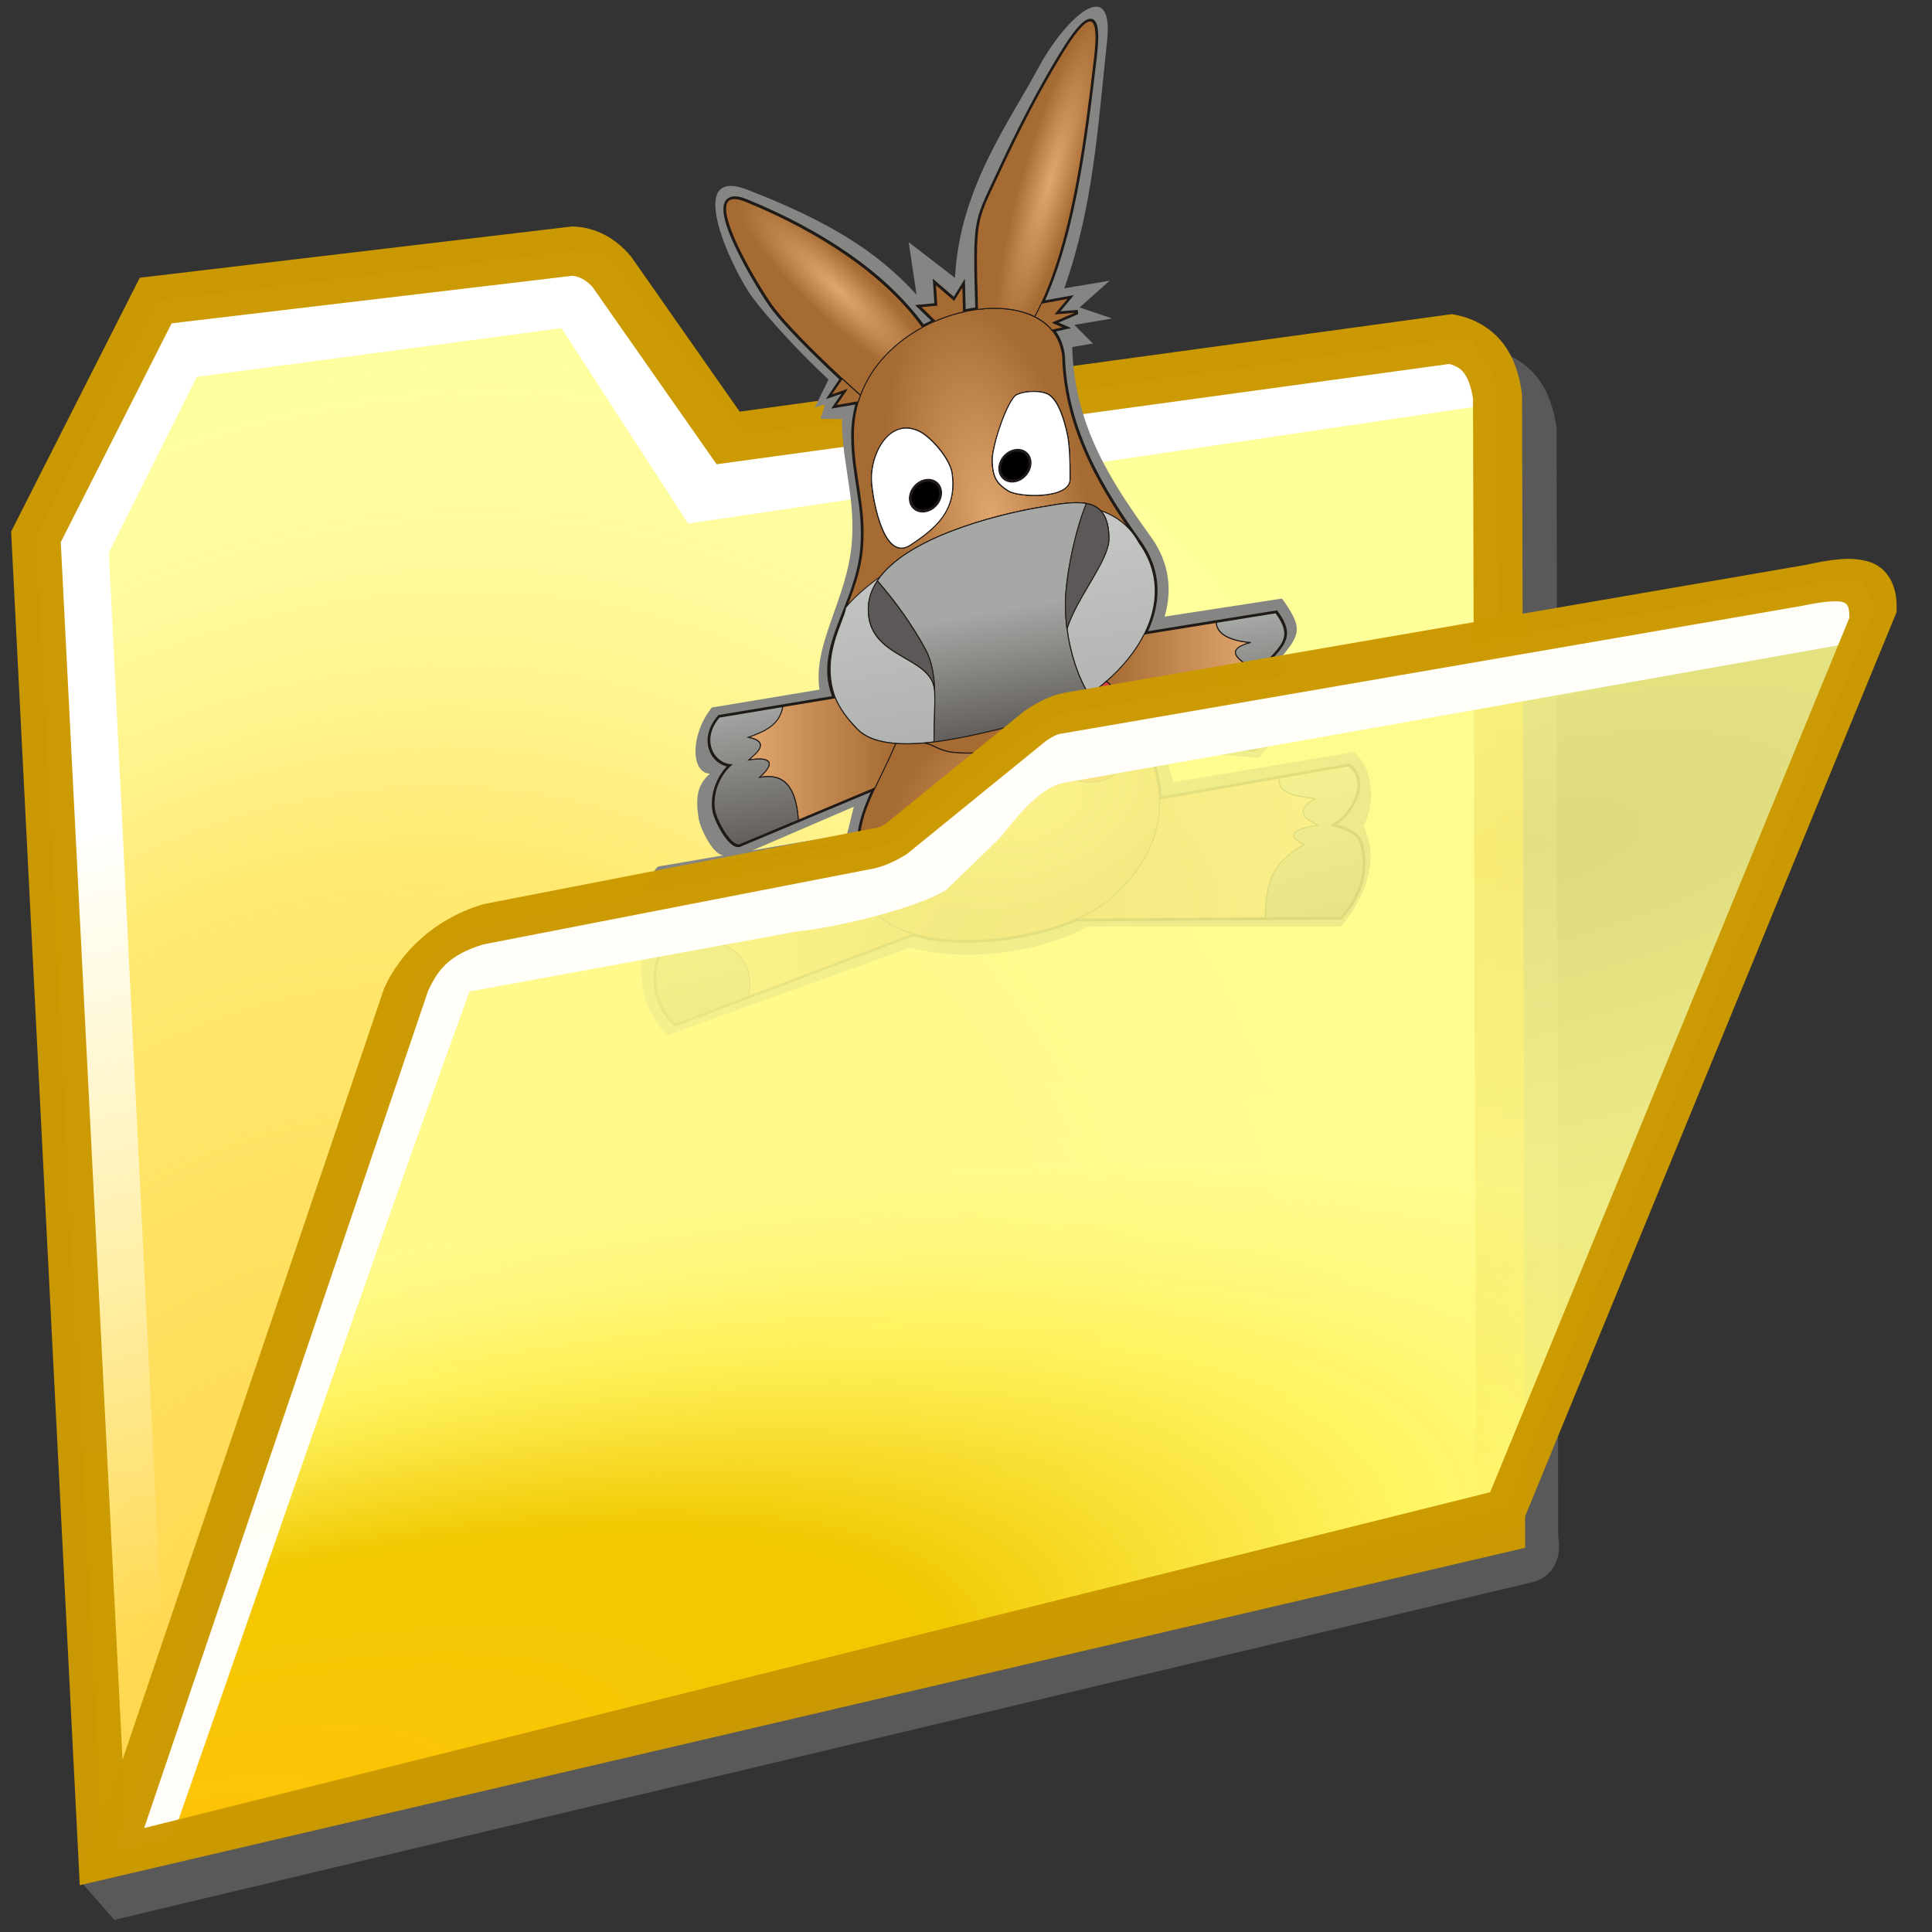 <?xml version="1.0" encoding="UTF-8" standalone="no"?>
<!-- Created with Inkscape (http://www.inkscape.org/) -->

<svg
   width="256mm"
   height="256mm"
   viewBox="0 0 256 256"
   version="1.1"
   id="svg1"
   inkscape:version="1.3.2 (091e20ef0f, 2023-11-25)"
   xml:space="preserve"
   sodipodi:docname="folder-emule.svg"
   xmlns:inkscape="http://www.inkscape.org/namespaces/inkscape"
   xmlns:sodipodi="http://sodipodi.sourceforge.net/DTD/sodipodi-0.dtd"
   xmlns:xlink="http://www.w3.org/1999/xlink"
   xmlns="http://www.w3.org/2000/svg"
   xmlns:svg="http://www.w3.org/2000/svg"
   xmlns:rdf="http://www.w3.org/1999/02/22-rdf-syntax-ns#"
   xmlns:cc="http://creativecommons.org/ns#"
   xmlns:dc="http://purl.org/dc/elements/1.1/"><rect x="0" y="0" width="256" height="256" fill="#333333" stroke="none"/><defs
     id="defs1"><linearGradient
       id="linearGradient24"
       inkscape:collect="always"><stop
         style="stop-color:#ffb405;stop-opacity:1;"
         offset="0"
         id="stop10" /><stop
         style="stop-color:#e3d175;stop-opacity:0.873;"
         offset="0.473"
         id="stop21" /><stop
         style="stop-color:#ffee7b;stop-opacity:0.635;"
         offset="0.75"
         id="stop22" /><stop
         style="stop-color:#ffee94;stop-opacity:0.451;"
         offset="0.875"
         id="stop23" /><stop
         style="stop-color:#fffbb5;stop-opacity:0.201;"
         offset="1"
         id="stop24" /></linearGradient><linearGradient
       id="linearGradient9"
       inkscape:collect="always"><stop
         style="stop-color:#ffff99;stop-opacity:0.135;"
         offset="0"
         id="stop1" /><stop
         style="stop-color:#ffff99;stop-opacity:0.41;"
         offset="0.636"
         id="stop2" /><stop
         style="stop-color:#ffff99;stop-opacity:0.868;"
         offset="0.75"
         id="stop3" /><stop
         style="stop-color:#ffff99;stop-opacity:1;"
         offset="0.875"
         id="stop8" /><stop
         style="stop-color:#ffff99;stop-opacity:1;"
         offset="1"
         id="stop9" /></linearGradient><linearGradient
       id="linearGradient30"
       inkscape:collect="always"><stop
         style="stop-color:#ffffff;stop-opacity:1;"
         offset="0"
         id="stop30" /><stop
         style="stop-color:#ffffff;stop-opacity:0;"
         offset="1"
         id="stop31" /></linearGradient><linearGradient
       id="linearGradient29"
       inkscape:collect="always"><stop
         style="stop-color:#ffffff;stop-opacity:0.648;"
         offset="0"
         id="stop25" /><stop
         style="stop-color:#ffffff;stop-opacity:0.572;"
         offset="0.473"
         id="stop26" /><stop
         style="stop-color:#ffffff;stop-opacity:0.215;"
         offset="0.75"
         id="stop27" /><stop
         style="stop-color:#ffffff;stop-opacity:0.131;"
         offset="0.875"
         id="stop28" /><stop
         style="stop-color:#ffe48d;stop-opacity:0;"
         offset="1"
         id="stop29" /></linearGradient><linearGradient
       id="linearGradient15"
       inkscape:collect="always"><stop
         style="stop-color:#ffff99;stop-opacity:0.102;"
         offset="0"
         id="stop16" /><stop
         style="stop-color:#ffff99;stop-opacity:0.726;"
         offset="0.636"
         id="stop18" /><stop
         style="stop-color:#ffff99;stop-opacity:0.868;"
         offset="0.75"
         id="stop19" /><stop
         style="stop-color:#ffff99;stop-opacity:1;"
         offset="0.875"
         id="stop20" /><stop
         style="stop-color:#ffff99;stop-opacity:1;"
         offset="1"
         id="stop17" /></linearGradient><linearGradient
       id="linearGradient4"
       inkscape:collect="always"><stop
         style="stop-color:#ffd246;stop-opacity:0.998;"
         offset="0"
         id="stop4" /><stop
         style="stop-color:#ffd246;stop-opacity:0.949;"
         offset="0.053"
         id="stop6" /><stop
         style="stop-color:#ffd246;stop-opacity:0.481;"
         offset="0.609"
         id="stop7" /><stop
         style="stop-color:#ffffff;stop-opacity:0;"
         offset="1"
         id="stop5" /></linearGradient><radialGradient
       inkscape:collect="always"
       xlink:href="#linearGradient4"
       id="radialGradient5"
       cx="39.979"
       cy="203.071"
       fx="39.979"
       fy="203.071"
       r="89.601"
       gradientTransform="matrix(1.573,0.537,-0.71,2.077,126.915,-226.946)"
       gradientUnits="userSpaceOnUse" /><radialGradient
       inkscape:collect="always"
       xlink:href="#linearGradient24"
       id="radialGradient12"
       cx="32.203"
       cy="228.693"
       fx="32.203"
       fy="228.693"
       r="94.541"
       gradientTransform="matrix(2.219,-0.519,0.196,0.837,-89.398,46.183)"
       gradientUnits="userSpaceOnUse" /><radialGradient
       inkscape:collect="always"
       xlink:href="#linearGradient9"
       id="radialGradient17"
       cx="182.643"
       cy="134.986"
       fx="182.643"
       fy="134.986"
       r="94.541"
       gradientTransform="matrix(2.919,-0.484,0.2,1.205,-387.312,10.868)"
       gradientUnits="userSpaceOnUse" /><radialGradient
       inkscape:collect="always"
       xlink:href="#linearGradient29"
       id="radialGradient25"
       gradientUnits="userSpaceOnUse"
       gradientTransform="matrix(-2.763,-0.309,0.095,-0.854,557.22,199.03)"
       cx="129.051"
       cy="107.227"
       fx="129.051"
       fy="107.227"
       r="94.541" /><linearGradient
       inkscape:collect="always"
       xlink:href="#linearGradient30"
       id="linearGradient31"
       x1="33.755"
       y1="92.91"
       x2="46.766"
       y2="189.974"
       gradientUnits="userSpaceOnUse" /><radialGradient
       inkscape:collect="always"
       xlink:href="#linearGradient15"
       id="radialGradient23-7"
       gradientUnits="userSpaceOnUse"
       gradientTransform="matrix(2.919,-0.484,0.2,1.205,-387.312,10.868)"
       cx="182.643"
       cy="134.986"
       fx="182.643"
       fy="134.986"
       r="94.541" /><radialGradient
       inkscape:collect="always"
       xlink:href="#linearGradient9-1"
       id="radialGradient24-9"
       gradientUnits="userSpaceOnUse"
       gradientTransform="matrix(2.219,-0.519,0.196,0.837,-89.398,46.183)"
       cx="32.203"
       cy="228.693"
       fx="32.203"
       fy="228.693"
       r="94.541" /><linearGradient
       id="linearGradient9-1"
       inkscape:collect="always"><stop
         style="stop-color:#ffc305;stop-opacity:1;"
         offset="0"
         id="stop1-2" /><stop
         style="stop-color:#f1c800;stop-opacity:1;"
         offset="0.473"
         id="stop2-7" /><stop
         style="stop-color:#fff150;stop-opacity:0.746;"
         offset="0.75"
         id="stop3-0" /><stop
         style="stop-color:#fff778;stop-opacity:0.755;"
         offset="0.875"
         id="stop8-9" /><stop
         style="stop-color:#fffc8d;stop-opacity:0.82;"
         offset="1"
         id="stop9-3" /></linearGradient><radialGradient
       inkscape:collect="always"
       xlink:href="#linearGradient24"
       id="radialGradient1"
       gradientUnits="userSpaceOnUse"
       gradientTransform="matrix(2.219,-0.519,0.196,0.837,-89.398,46.183)"
       cx="32.203"
       cy="228.693"
       fx="32.203"
       fy="228.693"
       r="94.541" /><linearGradient
       x1="509.955"
       y1="631.036"
       x2="758.115"
       y2="631.036"
       id="linearGradient3865"
       xlink:href="#linearGradient3801"
       gradientUnits="userSpaceOnUse"
       gradientTransform="matrix(-1,0.022,0,1,1019.909,-135.016)" /><linearGradient
       id="linearGradient3801"><stop
         id="stop3803"
         style="stop-color:#ffffff;stop-opacity:1"
         offset="0" /><stop
         id="stop3805"
         style="stop-color:#e1e1ff;stop-opacity:1"
         offset="1" /></linearGradient><linearGradient
       x1="509.955"
       y1="631.036"
       x2="758.115"
       y2="631.036"
       id="linearGradient3862"
       xlink:href="#linearGradient3789"
       gradientUnits="userSpaceOnUse"
       gradientTransform="matrix(1,0.022,0,1,0,-135.016)" /><linearGradient
       id="linearGradient3789"><stop
         id="stop3791"
         style="stop-color:#e1e1ff;stop-opacity:1"
         offset="0" /><stop
         id="stop3793"
         style="stop-color:#ffffff;stop-opacity:1"
         offset="1" /></linearGradient><linearGradient
       x1="509.955"
       y1="631.036"
       x2="758.115"
       y2="631.036"
       id="linearGradient3859"
       xlink:href="#linearGradient3811"
       gradientUnits="userSpaceOnUse"
       gradientTransform="rotate(180,509.955,646.17)" /><linearGradient
       id="linearGradient3811"><stop
         id="stop3813"
         style="stop-color:#b4c8ff;stop-opacity:1"
         offset="0" /><stop
         id="stop3815"
         style="stop-color:#80b4ff;stop-opacity:1"
         offset="1" /></linearGradient><linearGradient
       x1="509.955"
       y1="631.036"
       x2="758.115"
       y2="631.036"
       id="linearGradient3856"
       xlink:href="#linearGradient3823"
       gradientUnits="userSpaceOnUse"
       gradientTransform="matrix(1,0,0,-1,4.6950732e-5,1293.704)" /><linearGradient
       id="linearGradient3823"><stop
         id="stop3825"
         style="stop-color:#80b4ff;stop-opacity:1"
         offset="0" /><stop
         id="stop3827"
         style="stop-color:#b4c8ff;stop-opacity:1"
         offset="1" /></linearGradient><linearGradient
       x1="101.764"
       y1="293.156"
       x2="507.728"
       y2="293.156"
       id="linearGradient3857"
       xlink:href="#linearGradient3843"
       gradientUnits="userSpaceOnUse" /><linearGradient
       id="linearGradient3843"><stop
         id="stop3845-7"
         style="stop-color:#00b4ff;stop-opacity:0.588"
         offset="0" /><stop
         id="stop3847-5"
         style="stop-color:#00b4ff;stop-opacity:0.784"
         offset="1" /></linearGradient><linearGradient
       x1="101.764"
       y1="293.156"
       x2="507.728"
       y2="293.156"
       id="linearGradient3850"
       xlink:href="#linearGradient3831"
       gradientUnits="userSpaceOnUse"
       gradientTransform="matrix(-1,0,0,1,1019.909,0)" /><linearGradient
       id="linearGradient3831"><stop
         id="stop3833-3"
         style="stop-color:#00b4ff;stop-opacity:0.784"
         offset="0" /><stop
         id="stop3835-5"
         style="stop-color:#00b4ff;stop-opacity:0.588"
         offset="1" /></linearGradient><linearGradient
       x1="509.455"
       y1="586.312"
       x2="919.509"
       y2="586.312"
       id="linearGradient3847"
       xlink:href="#linearGradient3831"
       gradientUnits="userSpaceOnUse"
       gradientTransform="matrix(1,0,-0.009,1,5.48,0)" /><linearGradient
       x1="509.455"
       y1="586.312"
       x2="919.509"
       y2="586.312"
       id="linearGradient3844"
       xlink:href="#linearGradient3843"
       gradientUnits="userSpaceOnUse"
       gradientTransform="matrix(-1,0,-0.009,1,1022.662,0)" /><radialGradient
       cx="2.785"
       cy="3.894"
       r="1.281"
       fx="2.785"
       fy="3.894"
       id="radialGradient2314"
       xlink:href="#linearGradient4241"
       gradientUnits="userSpaceOnUse"
       gradientTransform="matrix(65.029,-16.252,40.21,160.89,-14.377,-128.999)" /><linearGradient
       id="linearGradient4241"><stop
         style="stop-color:#e1a56e;stop-opacity:1"
         offset="0"
         id="stop4243" /><stop
         style="stop-color:#a66a33;stop-opacity:1"
         offset="1"
         id="stop4245" /></linearGradient><linearGradient
       x1="2.785"
       y1="5.565"
       x2="2.785"
       y2="2.939"
       id="linearGradient2316"
       xlink:href="#linearGradient10104"
       gradientUnits="userSpaceOnUse"
       gradientTransform="matrix(116.252,0,0,116.252,-0.435,-0.428)" /><linearGradient
       id="linearGradient10104"><stop
         style="stop-color:#b0b2af;stop-opacity:1"
         offset="0"
         id="stop10106" /><stop
         style="stop-color:#d4d6d3;stop-opacity:1"
         offset="1"
         id="stop10108" /></linearGradient><linearGradient
       x1="2.775"
       y1="5.569"
       x2="2.775"
       y2="4.613"
       id="linearGradient2318"
       xlink:href="#linearGradient8154"
       gradientUnits="userSpaceOnUse"
       gradientTransform="matrix(116.252,0,0,116.252,-0.435,-0.428)" /><linearGradient
       id="linearGradient8154"><stop
         style="stop-color:#625e5c;stop-opacity:1"
         offset="0"
         id="stop8156" /><stop
         style="stop-color:#a6a8a5;stop-opacity:1"
         offset="1"
         id="stop8158" /></linearGradient><radialGradient
       cx="3.151"
       cy="6.144"
       r="1.182"
       fx="3.151"
       fy="6.144"
       id="radialGradient2320"
       xlink:href="#linearGradient4241"
       gradientUnits="userSpaceOnUse"
       gradientTransform="matrix(116.252,0,0,82.514,-0.435,214.296)" /><radialGradient
       cx="3.775"
       cy="5.765"
       r="0.346"
       fx="3.775"
       fy="5.765"
       id="radialGradient2322"
       xlink:href="#linearGradient3264"
       gradientUnits="userSpaceOnUse"
       gradientTransform="matrix(79.194,-30.312,49.803,130.118,-153.8,27.548)" /><linearGradient
       id="linearGradient3264"><stop
         style="stop-color:#ec7b74;stop-opacity:1"
         offset="0"
         id="stop3266-0" /><stop
         style="stop-color:#d63a45;stop-opacity:1"
         offset="1"
         id="stop3268-6" /></linearGradient><linearGradient
       x1="4.817"
       y1="5.475"
       x2="3.682"
       y2="5.475"
       id="linearGradient2324"
       xlink:href="#linearGradient4241"
       gradientUnits="userSpaceOnUse"
       gradientTransform="matrix(116.252,0,0,116.252,-0.435,-0.428)" /><linearGradient
       x1="5.344"
       y1="6.857"
       x2="3.443"
       y2="6.857"
       id="linearGradient2326"
       xlink:href="#linearGradient4241"
       gradientUnits="userSpaceOnUse"
       gradientTransform="matrix(116.252,0,0,116.252,-0.435,-0.428)" /><linearGradient
       x1="0.454"
       y1="6.778"
       x2="2.163"
       y2="6.778"
       id="linearGradient2328"
       xlink:href="#linearGradient4241"
       gradientUnits="userSpaceOnUse"
       gradientTransform="matrix(116.252,0,0,116.252,-0.435,-0.428)" /><linearGradient
       x1="0.866"
       y1="5.539"
       x2="2.026"
       y2="5.539"
       id="linearGradient2330"
       xlink:href="#linearGradient4241"
       gradientUnits="userSpaceOnUse"
       gradientTransform="matrix(116.252,0,0,116.252,-0.435,-0.428)" /><radialGradient
       cx="3.388"
       cy="1.246"
       r="0.47"
       fx="3.388"
       fy="1.246"
       id="radialGradient2332"
       xlink:href="#linearGradient4241"
       gradientUnits="userSpaceOnUse"
       gradientTransform="matrix(56.431,16.903,-89.185,297.75,296.009,-276.05)" /><radialGradient
       cx="1.512"
       cy="1.586"
       r="0.775"
       fx="1.512"
       fy="1.586"
       id="radialGradient2334"
       xlink:href="#linearGradient4241"
       gradientUnits="userSpaceOnUse"
       gradientTransform="matrix(116.252,128.933,-23.785,21.446,44.309,-10.684)" /><linearGradient
       x1="0.564"
       y1="7.432"
       x2="0.564"
       y2="6.241"
       id="linearGradient2336"
       xlink:href="#linearGradient8154"
       gradientUnits="userSpaceOnUse"
       gradientTransform="matrix(116.252,0,0,116.252,-0.435,-0.428)" /><linearGradient
       x1="0.912"
       y1="6.11"
       x2="0.912"
       y2="5.008"
       id="linearGradient2338"
       xlink:href="#linearGradient8154"
       gradientUnits="userSpaceOnUse"
       gradientTransform="matrix(116.252,0,0,116.252,-0.435,-0.428)" /><linearGradient
       x1="5.315"
       y1="7.495"
       x2="5.315"
       y2="6.315"
       id="linearGradient2340"
       xlink:href="#linearGradient8154"
       gradientUnits="userSpaceOnUse"
       gradientTransform="matrix(116.252,0,0,116.252,-0.435,-0.428)" /><linearGradient
       x1="4.743"
       y1="6.056"
       x2="4.743"
       y2="5.008"
       id="linearGradient2342"
       xlink:href="#linearGradient8154"
       gradientUnits="userSpaceOnUse"
       gradientTransform="matrix(116.252,0,0,116.252,-0.435,-0.428)" /></defs><sodipodi:namedview
     id="base"
     pagecolor="#ffffff"
     bordercolor="#000000"
     borderopacity="0.3"
     inkscape:pageopacity="0.0"
     inkscape:pageshadow="2"
     inkscape:zoom="0.98994949"
     inkscape:cx="505.07627"
     inkscape:cy="476.792"
     inkscape:document-units="mm"
     inkscape:showpageshadow="2"
     inkscape:pagecheckerboard="0"
     inkscape:deskcolor="#d1d1d1"
     inkscape:current-layer="svg1" /><g
     id="rect1"
     style="display:inline"
     inkscape:label="back"
     transform="matrix(1.083,0,0,1.083,-9.929,6.438)"><path
       style="color:#000000;display:inline;fill:#757575;fill-opacity:0.572;stroke-miterlimit:2.1;-inkscape-stroke:none"
       d="m 83.37,25.999 -52.869,6.27 -15.738,31.064 4.2,160.849 4.2,4.764 173.369,-41.283 c 2.277,-0.451 3.821,-2.584 3.282,-5.613 l -0.192,-135.506 -0.014,-0.1 -0.014,-0.1 c -0.151,-1.092 -0.389,-2.161 -0.756,-3.177 -0.367,-1.015 -0.863,-1.978 -1.531,-2.856 -1.337,-1.758 -3.403,-3.029 -5.779,-3.492 l -0.488,-0.096 -89.739,13.284 -13.242,-18.914 -0.078,-0.092 c -1.328,-1.606 -1.06,-4.863 -4.374,-4.995 z m 0.078,6.031 c 0.973,0.074 1.912,0.745 2.475,1.414 L 101.079,55.091 190.712,42.823 c 0.879,0.231 1.395,0.561 1.82,1.121 0.475,0.625 0.876,1.682 1.092,3.146 L 193.995,182.905 28.792,221.47 20.835,64.624 34.399,37.849 Z"
       id="path7"
       inkscape:label="shadow"
       sodipodi:nodetypes="ccccccccccsscccccccccccscccccc" /><path
       style="color:#000000;display:inline;fill:#ffff99;fill-opacity:1;stroke-miterlimit:2.1;-inkscape-stroke:none"
       d="M 13.565,59.743 28.217,30.825 79.254,24.772 c 2.165,0.086 3.822,1.399 4.775,2.55 L 98.253,47.636 186.72,35.53 c 3.532,0.688 5.156,3.285 5.67,6.993 L 192.768,181.051 21.743,220.975 Z"
       id="path2" /><path
       style="color:#000000;display:inline;fill:url(#radialGradient5);stroke-miterlimit:2.1;-inkscape-stroke:none"
       d="M 13.565,59.743 28.217,30.825 79.254,24.772 c 2.165,0.086 3.822,1.399 4.775,2.55 L 98.253,47.636 186.72,35.53 c 3.532,0.688 5.156,3.285 5.67,6.993 L 192.768,181.051 21.743,220.975 Z"
       id="path4" /><path
       id="rect7"
       style="display:inline;fill:url(#linearGradient31);stroke-width:6;stroke-miterlimit:2.1;stroke-opacity:0.988"
       d="M 20.411,221.116 14.552,59.578 29.104,30.711 83.155,24.757 100.542,47.153 189.366,35.53 192.012,43.467 93.36,58.114 77.863,34.207 33.262,40.16 22.49,61.657 30.238,218.848 Z"
       sodipodi:nodetypes="ccccccccccccc" /><path
       style="color:#000000;display:inline;fill:#cb9900;fill-opacity:0.988;stroke-miterlimit:2.1;-inkscape-stroke:none"
       d="m 79.137,21.766 -52.869,6.27 -15.738,31.064 8.4,165.613 176.844,-41.283 -0.385,-141.119 -0.027,-0.199 c -0.303,-2.185 -0.95,-4.276 -2.287,-6.033 -1.337,-1.758 -3.403,-3.029 -5.779,-3.492 l -0.488,-0.096 -87.146,11.926 -13.242,-18.914 -0.078,-0.092 c -1.328,-1.606 -3.652,-3.505 -6.967,-3.637 z m 0.078,6.031 c 0.973,0.074 1.912,0.745 2.475,1.414 l 15.156,21.646 89.633,-12.268 c 0.879,0.231 1.395,0.561 1.82,1.121 0.475,0.625 0.876,1.682 1.092,3.146 L 189.762,178.672 24.559,217.236 16.602,60.391 30.166,33.615 Z"
       id="path3" /></g><g
     transform="matrix(0.145,-0.025,0,0.145,84.612,11.315)"
     id="g2265"
     inkscape:label="emule"><path
       d="m 104.131,717.025 92.559,-23.913 -6.173,24.018 z M 54.899,679.302 c 1.535,10.195 13.985,37.305 23.285,37.689 l -60.428,-0.081 C 7.538,725.651 1.423,741.717 0.702,749.692 -0.844,766.653 -0.658,775.046 10.177,782.591 -2.506,794.646 -1.158,844.297 26.952,872.407 l 221.645,-41.734 c 47.001,21.913 118.263,25.808 161.648,8.672 l 231.515,39.886 c 10.974,-10.66 40.153,-45.524 20.565,-88.328 10.114,-14.473 11.149,-48.384 -8.324,-68.984 l -165.298,-0.942 -8.265,-29.888 86.328,20.983 c 11.021,-8.684 49.593,-51.732 18.716,-86.352 19.507,-19.693 22.216,-24.75 2.523,-55.417 l -107.277,-1.988 c 6.952,-22.564 4.557,-48 -11.951,-74.157 -35.352,-55.336 -70.518,-112.752 -72.506,-186.735 l 18.903,0.035 -16.949,-19.926 34.48,0.058 -29.667,-15.182 27.482,-19.693 -41.455,-0.221 C 415.871,181.024 419.603,110.494 428.101,33.931 434.867,-27.043 390.296,4.461 364.686,48.009 339.064,91.557 293.168,145.021 289.18,225.793 l -42.339,-39.944 7.208,49.198 C 216.93,187.86 171.778,153.089 99.609,112.564 c -59.114,-33.19 -14.055,70.867 4.452,99.081 13.148,20.053 42.781,57.603 69.53,87.072 l -12.625,23.39 9.382,-1.139 -4.115,12.369 19.612,3.581 c 0,40.723 12.544,74.029 8.951,115.403 -4.371,50.314 -35.805,85.561 -29.447,128.307 l -98.419,-0.558 c -19.635,21.123 -19.495,56.219 -1.79,60.125 -12.137,8.777 -12.997,20.774 -10.242,39.107 z"
       style="fill:#858683;fill-opacity:1;stroke:none;stroke-width:0.008"
       id="_42184048" /><path
       d="m 387.62,314.841 c -8.276,-83.294 -191.266,-78.835 -191.266,38.621 0,37.589 11.591,66.639 8.276,104.829 -5.517,63.555 -62.163,96.14 -4.598,164.599 29.072,34.574 118.727,22.327 156.323,20.23 72.096,-4.022 148.582,-71.968 101.15,-146.208 -32.635,-51.079 -68.047,-113.791 -69.886,-182.071 z"
       style="fill:none;stroke:#1f1a17;stroke-width:4.1"
       id="path13-1" /><path
       d="m 337.964,428.865 c 9.671,7.732 56.212,17.192 56.325,-0.923 0.11,-17.839 -0.505,-32.989 -2.759,-43.018 -2.254,-10.029 -6.844,-29.033 -16.094,-37.216 -5.813,-5.142 -21.043,-8.095 -29.651,-5.514 -8.608,2.581 -22.519,42.386 -22.534,55.406 -0.021,17.01 5.042,23.533 14.713,31.265 z"
       style="fill:none;stroke:#1f1a17;stroke-width:4.1"
       id="path15-9" /><path
       d="m 248.417,462.856 c 23.436,-11.428 42.618,-24.097 38.113,-58.777 -1.754,-13.513 -18.966,-36.373 -29.848,-43.623 -27.482,-18.313 -45.919,13.496 -43.623,39.95 1.705,19.66 11.922,73.878 35.358,62.45 z"
       style="fill:none;stroke:#1f1a17;stroke-width:4.1"
       id="path17-4" /><path
       d="m 260.717,645.927 c 8.507,2.512 13.357,9.226 25.752,12.826 31.477,9.141 61.117,5.456 85.13,-2.72"
       style="fill:none;stroke:#1f1a17;stroke-width:4.1"
       id="path23-7" /><path
       d="m 370.198,641.581 c -0.157,17.748 6.481,32.071 14.663,47.517 13.864,26.175 61.402,27.295 65.288,-6.437 2.708,-23.499 -3.477,-44.815 -22.476,-64.439 m 21.374,38.006 c 11.448,19.884 62.754,101.819 -15.45,159.768 -51.026,37.812 -205.784,24.299 -224.37,-37.702 -20.675,-68.97 2.552,-85.762 25.825,-136.407"
       style="fill:none;stroke:#1f1a17;stroke-width:4.1"
       id="path25-84" /><path
       d="M 259.662,265.722 C 225.349,212.522 168.25,163.824 98.421,123.111 c -47.568,-27.733 8.103,74.822 22.993,98.39 14.891,23.568 57.643,71.588 81.356,96.628"
       style="fill:none;stroke:#1f1a17;stroke-width:4.1"
       id="path27-5" /><path
       d="m 309.765,258.127 c -2.424,-84.421 -1.624,-79.038 18.39,-118.837 20.014,-39.799 38.256,-71.416 57.827,-100.302 15.263,-22.527 37.535,-49.721 30.801,6.688 -8.946,74.931 -20.656,170.704 -54.732,228.156"
       style="fill:none;stroke:#1f1a17;stroke-width:4.1"
       id="path29-0" /><polyline
       transform="matrix(116.252,0,0,116.252,-0.435,-0.428)"
       class="fil1 str1"
       points="3.171,2.262 3.384,2.26 3.282,2.365 3.455,2.381 3.261,2.431 3.347,2.483 3.253,2.488 "
       id="polyline31"
       style="fill:none;stroke:#1f1a17;stroke-width:0.035" /><polyline
       transform="matrix(116.252,0,0,116.252,-0.435,-0.428)"
       class="fil1 str1"
       points="2.558,2.225 2.553,2.02 2.484,2.12 2.337,1.968 2.348,2.136 2.219,2.126 2.335,2.259 "
       id="polyline33"
       style="fill:none;stroke:#1f1a17;stroke-width:0.035" /><polyline
       transform="matrix(116.252,0,0,116.252,-0.435,-0.428)"
       class="fil1 str1"
       points="1.604,2.585 1.517,2.699 1.641,2.678 1.554,2.788 1.731,2.789 "
       id="polyline35"
       style="fill:none;stroke:#1f1a17;stroke-width:0.035" /><path
       d="m 269.964,646.551 c -0.044,-30.818 4.463,-61.399 -7.97,-86.268 -12.464,-24.931 -26.255,-46.505 -43.807,-69.922"
       style="fill:none;stroke:#1f1a17;stroke-width:4.1"
       id="path37-3" /><path
       d="m 411.572,627.856 c -13.159,-23.508 -21.536,-56.297 -21.536,-86.564 0,-23.469 8.498,-64.695 19.19,-88.658"
       style="fill:none;stroke:#1f1a17;stroke-width:4.1"
       id="path39-6" /><path
       d="m 270.667,602.801 c 1.094,-35.674 -60.748,-40.637 -60.748,-87.854 0,-56.384 107.572,-66.166 154.999,-66.166 35.231,0 64.94,-1.602 64.94,39.822 0,19.665 -29.548,48.507 -38.334,75.469"
       style="fill:none;stroke:#1f1a17;stroke-width:4.1"
       id="path41-1" /><path
       d="m 462.215,581.05 120.192,1.288 c 17.098,26.375 4.386,30.533 -12.553,47.472 35.235,23.612 14.824,53.058 -7.664,73.831 L 461.105,678.524"
       style="fill:none;stroke:#1f1a17;stroke-width:4.1"
       id="path43-0" /><path
       d="m 476.092,734.291 172.802,-0.58 c 19.471,17.848 1.977,45.821 -15.899,51.67 4.661,2.358 23.693,8.598 26.918,22.011 3.225,13.413 6.966,39.154 -18.079,63.502 L 399.779,830.839"
       style="fill:none;stroke:#1f1a17;stroke-width:4.1"
       id="path45-6" /><path
       d="m 179.734,590.685 -105.94,-0.673 c -17.956,17.956 -4.987,42.113 11.196,45.436 -11.087,7.462 -17.999,23.356 -15.477,38.949 1.412,8.726 14.096,35.466 22.625,35.466 L 215.99,679.302"
       style="fill:none;stroke:#1f1a17;stroke-width:4.1"
       id="path47-3" /><path
       d="m 201.442,725.092 -177.155,-0.007 c -5.889,6.691 -10.939,14.931 -11.64,22.668 -1.492,16.434 13.345,25.453 23.847,32.757 -24.551,8.292 -29.637,55.8 -2.404,83.033 L 251.043,818.652"
       style="fill:none;stroke:#1f1a17;stroke-width:4.1"
       id="path49-2" /><path
       d="m 131.792,590.38 c -3.102,17.324 -18.379,20.055 -31.577,22.612 21.849,8.2 5.716,16.766 0.323,20.861 18.11,0 26.575,5.84 9.929,17.562 13.161,0.27 32.621,2.798 35.551,45.152"
       style="fill:none;stroke:#1f1a17;stroke-width:0.886"
       id="path51" /><path
       d="m 87.24,725.087 c 0,19.156 -21.597,21.968 -34.899,26.143 12.595,5.559 22.078,13.116 3.674,22.041 -1.816,0.88 33.848,3.647 9.695,21.737 17.886,0.977 42.783,26.976 34.283,54.899"
       style="fill:none;stroke:#1f1a17;stroke-width:0.886"
       id="path53" /><path
       d="m 585.006,733.925 c 0,16.875 20.608,19.54 33.19,24.466 -24.371,9.883 -0.541,21.841 2.64,24.585 -14.4,0 -34.479,1.267 -12.411,15.551 -30.201,11.943 -34.576,27.96 -35.84,60.908"
       style="fill:none;stroke:#1f1a17;stroke-width:0.886"
       id="path55" /><path
       d="m 511.648,691.083 c -2.402,-26.918 9.857,-47.919 33.562,-48.743 -17.863,-20.735 1.758,-16.028 11.865,-16.028 -3.651,-3.698 -25.604,-18.455 2.417,-20.726 -13.213,-3.303 -31.112,-10.739 -31.482,-23.83"
       style="fill:none;stroke:#1f1a17;stroke-width:0.886"
       id="path57" /><path
       d="m 323.251,397.601 c 0.015,-13.019 13.926,-52.825 22.534,-55.406 8.608,-2.581 23.839,0.372 29.651,5.514 9.25,8.183 13.84,27.187 16.094,37.216 2.254,10.029 2.869,25.179 2.759,43.018 -0.113,18.115 -46.654,8.655 -56.325,0.923 -9.671,-7.732 -14.734,-14.255 -14.713,-31.265 z m 41.667,51.181 c 16.944,0 32.609,-0.371 44.308,3.853 12.627,4.557 20.632,14.466 20.632,35.969 0,19.665 -29.548,48.507 -38.334,75.469 2.956,23.163 10.149,46.098 20.048,63.783 5.607,-2.867 11.001,-6.089 16.101,-9.634 14.498,-10.074 26.625,-22.74 34.542,-37.171 13.355,-24.344 14.729,-53.713 -4.709,-84.138 -32.635,-51.079 -68.047,-113.791 -69.886,-182.071 -0.988,-9.948 -4.469,-18.644 -9.833,-26.046 -4.192,-5.786 -9.535,-10.78 -15.737,-14.963 -14.12,-9.522 -32.692,-14.838 -52.285,-15.706 -4.248,-0.188 -8.544,-0.167 -12.854,0.065 -8.686,0.47 -17.424,1.798 -25.929,4.007 -3.829,0.995 -7.612,2.168 -11.321,3.522 -24.963,9.111 -46.588,26.393 -56.891,52.407 -0.723,1.827 -1.392,3.699 -2.001,5.613 -2.849,8.953 -4.416,18.854 -4.416,29.721 0,37.589 11.591,66.639 8.276,104.829 -4.577,52.724 -44.342,84.135 -24.895,132.394 3.994,9.914 10.487,20.538 20.298,32.205 7.93,9.429 20.364,15.377 35.021,18.997 8.016,1.98 16.695,3.263 25.665,4.04 3.054,0.264 6.14,0.47 9.247,0.624 -0.021,-14.842 1.013,-29.629 0.703,-43.75 -0.028,-1.228 -0.065,-2.451 -0.114,-3.668 -3.083,-32.41 -60.634,-38.636 -60.634,-84.186 0,-9.445 3.019,-17.583 8.268,-24.586 26.086,-34.801 107.249,-41.58 146.732,-41.58 z M 256.682,360.456 c 10.881,7.251 28.093,30.11 29.848,43.623 4.505,34.68 -14.677,47.349 -38.113,58.777 -23.436,11.428 -33.653,-42.79 -35.358,-62.45 -2.296,-26.454 16.142,-58.263 43.623,-39.95 z"
       style="fill:url(#radialGradient2314);fill-opacity:1;stroke:#1f1a17;stroke-width:0.886"
       id="path59" /><path
       d="m 323.251,397.601 c 0.015,-13.019 13.926,-52.825 22.534,-55.406 8.608,-2.581 23.839,0.372 29.651,5.514 9.25,8.183 13.84,27.187 16.094,37.216 2.254,10.029 2.869,25.179 2.759,43.018 -0.113,18.115 -46.654,8.655 -56.325,0.923 -9.671,-7.732 -14.734,-14.255 -14.713,-31.265 z m 41.667,51.181 c 16.944,0 32.609,-0.371 44.308,3.853 12.627,4.557 20.632,14.466 20.632,35.969 0,19.665 -29.548,48.507 -38.334,75.469 2.956,23.163 10.149,46.098 20.048,63.783 5.607,-2.867 11.001,-6.089 16.101,-9.634 14.498,-10.074 26.625,-22.74 34.542,-37.171 13.355,-24.344 14.729,-53.713 -4.709,-84.138 -47.112,-95.037 -232.986,-27.038 -268.316,13.147 -1.824,12.77 -23.404,40.49 -9.456,80.626 3.509,10.096 10.487,20.538 20.298,32.205 7.93,9.429 20.364,15.377 35.021,18.997 8.016,1.98 16.695,3.263 25.665,4.04 3.054,0.264 6.14,0.47 9.247,0.624 -0.021,-14.842 1.013,-29.629 0.703,-43.75 -0.028,-1.228 -0.065,-2.451 -0.114,-3.668 -3.083,-32.41 -60.634,-38.636 -60.634,-84.186 0,-9.445 3.019,-17.583 8.268,-24.586 26.086,-34.801 107.249,-41.58 146.732,-41.58 z M 256.682,360.456 c 10.881,7.251 28.093,30.11 29.848,43.623 4.505,34.68 -14.677,47.349 -38.113,58.777 -23.436,11.428 -33.653,-42.79 -35.358,-62.45 -2.296,-26.454 16.142,-58.263 43.623,-39.95 z"
       style="fill:url(#linearGradient2316);fill-opacity:1;stroke:#1f1a17;stroke-width:0.886"
       id="path8164" /><circle
       cx="2.259"
       cy="3.618"
       r="0.126"
       transform="matrix(116.252,0,0,116.252,-0.435,-0.428)"
       style="fill:#000000;stroke:#1f1a17;stroke-width:0.035"
       id="circle19" /><path
       d="m 286.53,404.079 c -1.754,-13.513 -18.966,-36.373 -29.848,-43.623 -27.482,-18.313 -45.919,13.496 -43.623,39.95 1.705,19.66 11.922,73.878 35.358,62.45 23.436,-11.428 42.618,-24.097 38.113,-58.777 z m -24.337,1.378 c 8.114,0 14.694,6.58 14.694,14.694 0,8.114 -6.58,14.694 -14.694,14.694 -8.114,0 -14.694,-6.58 -14.694,-14.694 0,-8.114 6.58,-14.694 14.694,-14.694 z"
       style="fill:#ffffff;fill-opacity:1;stroke:#1f1a17;stroke-width:0.886"
       id="path61" /><circle
       cx="2.962"
       cy="3.503"
       r="0.126"
       transform="matrix(116.252,0,0,116.252,-0.435,-0.428)"
       style="fill:#000000;stroke:#1f1a17;stroke-width:0.035"
       id="circle21" /><path
       d="m 345.786,342.195 c -8.608,2.581 -22.519,42.386 -22.534,55.406 -0.021,17.01 5.042,23.533 14.713,31.265 9.671,7.732 56.212,17.192 56.325,-0.923 0.11,-17.839 -0.505,-32.989 -2.759,-43.018 -2.254,-10.029 -6.844,-29.033 -16.094,-37.216 -5.813,-5.142 -21.043,-8.095 -29.651,-5.514 z m -1.857,49.945 c 8.114,0 14.694,6.58 14.694,14.694 0,8.114 -6.58,14.694 -14.694,14.694 -8.114,0 -14.694,-6.58 -14.694,-14.694 0,-8.114 6.58,-14.694 14.694,-14.694 z"
       style="fill:#ffffff;fill-opacity:1;stroke:#1f1a17;stroke-width:0.886"
       id="path63" /><path
       d="m 364.918,448.782 c -39.483,0 -120.646,6.779 -146.732,41.58 17.552,23.417 31.343,44.991 43.807,69.922 5.924,11.851 8.003,24.998 8.56,38.85 0.113,1.187 0.152,2.408 0.114,3.668 0.309,14.121 -0.724,28.908 -0.703,43.75 32.261,1.604 66.564,-2.325 86.391,-3.431 4.607,-0.257 9.233,-0.775 13.843,-1.539 14.272,-2.366 28.394,-7.09 41.374,-13.726 -9.899,-17.684 -17.091,-40.619 -20.048,-63.783 -0.974,-7.63 -1.488,-15.282 -1.488,-22.782 0,-23.469 8.498,-64.695 19.19,-88.658 -11.7,-4.222 -27.364,-3.851 -44.308,-3.851 z"
       style="fill:url(#linearGradient2318);fill-opacity:1;stroke:#1f1a17;stroke-width:0.886"
       id="path65" /><path
       d="m 261.994,560.283 c -12.464,-24.931 -26.255,-46.505 -43.807,-69.922 -5.249,7.003 -8.268,15.141 -8.268,24.586 0,45.55 57.551,51.776 60.634,84.186 -0.557,-13.853 -2.635,-26.999 -8.56,-38.85 z"
       style="fill:#5b5857;fill-opacity:1;stroke:#1f1a17;stroke-width:0.886"
       id="path67" /><path
       d="m 409.226,452.633 c -10.692,23.963 -19.19,65.189 -19.19,88.658 0,7.499 0.514,15.152 1.488,22.782 8.786,-26.962 38.334,-55.804 38.334,-75.469 0,-21.503 -8.005,-31.412 -20.632,-35.971 z"
       style="fill:#5b5857;fill-opacity:1;stroke:#1f1a17;stroke-width:0.886"
       id="path69" /><path
       d="m 356.355,643.121 c -19.827,1.106 -54.13,5.035 -86.391,3.431 -3.106,-0.155 -6.193,-0.36 -9.247,-0.624 8.507,2.512 13.357,9.226 25.752,12.826 31.477,9.141 61.117,5.456 85.13,-2.72 -0.938,-4.609 -1.445,-9.391 -1.401,-14.451 -4.611,0.764 -9.236,1.282 -13.843,1.539 z"
       style="fill:#a66a33;fill-opacity:1;stroke:#1f1a17;stroke-width:0.886"
       id="path71" /><path
       d="m 371.599,656.033 c -24.013,8.176 -53.652,11.861 -85.13,2.72 -12.395,-3.6 -17.245,-10.314 -25.752,-12.826 -8.97,-0.777 -17.649,-2.06 -25.665,-4.04 -6.708,14.598 -13.412,26.382 -19.063,37.414 -7.651,14.938 -13.368,28.498 -14.548,45.79 -0.971,14.247 1.138,31.028 7.785,53.203 5.158,17.208 20.807,30.681 41.816,40.358 41.824,19.265 104.891,23.487 148.736,12.187 13.483,-3.475 25.149,-8.418 33.819,-14.843 33.83,-25.068 43.425,-54.624 42.495,-81.705 -0.73,-21.229 -7.927,-40.937 -14.987,-55.767 -4.754,-9.984 -9.444,-17.756 -12.058,-22.296 1.864,8.5 2.154,17.302 1.102,26.433 -3.886,33.732 -51.424,32.612 -65.288,6.437 -5.849,-11.042 -10.909,-21.51 -13.262,-33.065 z"
       style="fill:url(#radialGradient2320);fill-opacity:1;stroke:#1f1a17;stroke-width:0.886"
       id="path73" /><path
       d="m 371.599,656.033 c 2.353,11.555 7.413,22.024 13.262,33.065 13.864,26.175 61.402,27.295 65.288,-6.437 1.052,-9.132 0.761,-17.933 -1.102,-26.433 -2.932,-13.376 -9.757,-26.008 -21.374,-38.006 -5.1,3.545 -10.494,6.767 -16.101,9.634 -12.979,6.636 -27.102,11.36 -41.374,13.726 -0.044,5.06 0.463,9.842 1.401,14.451 z"
       style="fill:url(#radialGradient2322);fill-opacity:1;stroke:#1f1a17;stroke-width:0.886"
       id="path75" /><path
       d="m 427.673,618.222 c 11.617,11.998 18.442,24.63 21.374,38.006 2.613,4.54 7.304,12.312 12.058,22.296 l 50.543,12.559 c -2.402,-26.918 9.857,-47.919 33.562,-48.743 -17.863,-20.735 1.758,-16.028 11.865,-16.028 -3.651,-3.698 -25.604,-18.455 2.417,-20.726 -13.213,-3.303 -31.112,-10.739 -31.482,-23.83 l -65.794,-0.704 c -7.917,14.431 -20.044,27.097 -34.542,37.171 z"
       style="fill:url(#linearGradient2324);fill-opacity:1;stroke:#1f1a17;stroke-width:0.886"
       id="path77" /><path
       d="m 585.006,733.925 -108.914,0.366 c 0.93,27.081 -8.664,56.637 -42.495,81.705 -8.67,6.425 -20.336,11.368 -33.819,14.843 l 172.806,28.596 c 1.265,-32.948 5.639,-48.965 35.84,-60.908 -22.068,-14.284 -1.989,-15.551 12.411,-15.551 -3.181,-2.744 -27.011,-14.702 -2.64,-24.585 -12.582,-4.927 -33.19,-7.591 -33.19,-24.466 z"
       style="fill:url(#linearGradient2326);fill-opacity:1;stroke:#1f1a17;stroke-width:0.886"
       id="path79" /><path
       d="m 251.043,818.652 c -21.009,-9.677 -36.658,-23.15 -41.816,-40.358 -6.647,-22.175 -8.756,-38.956 -7.785,-53.203 l -114.202,-0.005 c 0,19.156 -21.597,21.968 -34.899,26.143 12.595,5.559 22.078,13.116 3.674,22.041 -1.816,0.88 33.848,3.647 9.695,21.737 17.886,0.977 42.783,26.976 34.283,54.899 l 151.05,-31.254 z"
       style="fill:url(#linearGradient2328);fill-opacity:1;stroke:#1f1a17;stroke-width:0.886"
       id="path81" /><path
       d="m 146.018,696.567 69.972,-17.266 c 5.651,-11.032 12.355,-22.817 19.063,-37.414 -14.657,-3.62 -27.091,-9.568 -35.021,-18.997 -9.81,-11.667 -16.303,-22.291 -20.298,-32.205 l -47.942,-0.306 c -3.102,17.324 -18.379,20.055 -31.577,22.612 21.849,8.2 5.716,16.766 0.323,20.861 18.11,0 26.575,5.84 9.929,17.562 13.161,0.27 32.621,2.798 35.551,45.152 z"
       style="fill:url(#linearGradient2330);fill-opacity:1;stroke:#1f1a17;stroke-width:0.886"
       id="path83" /><path
       d="m 309.765,258.127 c 19.593,0.867 38.165,6.183 52.285,15.706 2.141,-3.611 4.196,-7.374 6.166,-11.273 29.372,-58.137 40.184,-146.662 48.566,-216.884 6.734,-56.409 -15.538,-29.215 -30.801,-6.688 -19.571,28.886 -37.813,60.503 -57.827,100.302 -20.014,39.799 -20.814,34.416 -18.39,118.837 z"
       style="fill:url(#radialGradient2332);fill-opacity:1;stroke:#1f1a17;stroke-width:0.886"
       id="path85" /><path
       d="M 259.662,265.722 C 225.349,212.522 168.25,163.824 98.421,123.111 c -47.568,-27.733 8.103,74.822 22.993,98.39 11.818,18.704 41.184,52.81 64.656,78.607 6.103,6.708 11.808,12.854 16.701,18.021 10.303,-26.015 31.928,-43.297 56.891,-52.407 z"
       style="fill:url(#radialGradient2334);fill-opacity:1;stroke:#1f1a17;stroke-width:0.886"
       id="path87" /><path
       d="m 65.71,795.008 c 24.152,-18.09 -11.511,-20.857 -9.695,-21.737 18.405,-8.926 8.921,-16.482 -3.674,-22.041 13.302,-4.175 34.899,-6.987 34.899,-26.143 l -62.953,-0.002 c -5.889,6.691 -10.939,14.931 -11.64,22.668 -1.492,16.434 13.345,25.453 23.847,32.757 -24.551,8.292 -29.637,55.8 -2.404,83.033 L 99.993,849.907 C 108.493,821.984 83.596,795.984 65.71,795.008 Z"
       style="fill:url(#linearGradient2336);fill-opacity:1;stroke:#1f1a17;stroke-width:0.886"
       id="path89" /><path
       d="m 92.139,709.863 53.879,-13.296 c -2.93,-42.354 -22.39,-44.882 -35.551,-45.152 16.646,-11.722 8.181,-17.562 -9.929,-17.562 5.393,-4.096 21.526,-12.661 -0.323,-20.861 13.198,-2.558 28.476,-5.288 31.577,-22.612 l -57.998,-0.367 c -17.956,17.956 -4.987,42.113 11.196,45.436 -11.087,7.462 -17.999,23.356 -15.477,38.949 1.412,8.726 14.096,35.466 22.625,35.466 z"
       style="fill:url(#linearGradient2338);fill-opacity:1;stroke:#1f1a17;stroke-width:0.886"
       id="path91" /><path
       d="m 608.425,798.527 c -30.201,11.943 -34.576,27.96 -35.84,60.908 l 69.25,11.46 c 25.045,-24.349 21.304,-50.089 18.079,-63.502 -3.225,-13.413 -22.258,-19.653 -26.918,-22.011 17.876,-5.85 35.37,-33.822 15.899,-51.67 l -63.888,0.214 c 0,16.875 20.608,19.54 33.19,24.466 -24.371,9.883 -0.541,21.841 2.64,24.585 -14.4,0 -34.479,1.267 -12.411,15.551 z"
       style="fill:url(#linearGradient2340);fill-opacity:1;stroke:#1f1a17;stroke-width:0.886"
       id="path93" /><path
       d="m 511.648,691.083 50.543,12.56 c 22.489,-20.773 42.899,-50.22 7.664,-73.831 16.939,-16.939 29.651,-21.097 12.553,-47.472 l -54.399,-0.584 c 0.37,13.091 18.269,20.528 31.482,23.83 -28.021,2.272 -6.068,17.029 -2.417,20.726 -10.107,0 -29.728,-4.707 -11.865,16.028 -23.705,0.824 -35.964,21.825 -33.562,48.743 z"
       style="fill:url(#linearGradient2342);fill-opacity:1;stroke:#1f1a17;stroke-width:0.886"
       id="path95" /><path
       d="m 270.982,262.199 c 8.505,-2.209 17.242,-3.538 25.929,-4.007 l -0.609,-23.836 -7.964,11.64 -17.034,-17.676 1.223,19.567 -14.981,-1.223 z"
       style="fill:#a66a33;fill-opacity:1;stroke:#1f1a17;stroke-width:0.886"
       id="path97" /><path
       d="m 202.771,318.129 c -4.893,-5.167 -10.597,-11.314 -16.701,-18.021 l -10.158,13.209 14.37,-2.446 -10.089,12.841 20.578,0.03 c 0.609,-1.913 1.278,-3.785 2.001,-5.613 z"
       style="fill:#a66a33;fill-opacity:1;stroke:#1f1a17;stroke-width:0.886"
       id="path99" /><path
       d="m 368.216,262.559 c -1.97,3.899 -4.025,7.662 -6.166,11.273 6.202,4.183 11.545,9.177 15.737,14.963 l 10.921,-0.55 -10.089,-6.115 22.625,-5.809 -20.179,-1.834 11.924,-12.23 z"
       style="fill:#a66a33;fill-opacity:1;stroke:#1f1a17;stroke-width:0.886"
       id="path101" /></g><g
     id="rect8"
     style="display:none"
     inkscape:label="close"
     transform="matrix(1.071,0,0,1.083,-7.439,6.438)"><path
       style="color:#000000;display:inline;fill:url(#radialGradient17);stroke-miterlimit:2.1;-inkscape-stroke:none"
       d="m 29.104,97.518 c 0.686,-4.041 2.719,-7.327 7.843,-8.882 l 49.042,-8.126 c 0.877,-0.063 1.835,-0.329 3.065,-1.276 L 103.479,63.791 c 1.004,-0.836 2.099,-1.49 3.457,-1.618 l 94.006,-13.131 c 5.536,-1.045 9.154,-0.978 10.442,4.725 L 195.792,180.673 22.301,221.022 Z"
       id="path8" /><path
       style="color:#000000;display:inline;fill:url(#radialGradient1);fill-opacity:0.988;stroke:none;stroke-miterlimit:2.1;stroke-opacity:0.988;-inkscape-stroke:none"
       d="m 29.104,97.518 c 0.686,-4.041 2.719,-7.327 7.843,-8.882 l 49.042,-8.126 c 0.877,-0.063 1.835,-0.329 3.065,-1.276 L 103.479,63.791 c 1.004,-0.836 2.099,-1.49 3.457,-1.618 l 94.006,-13.131 c 5.536,-1.045 9.154,-0.978 10.442,4.725 L 195.792,180.673 22.301,221.022 Z"
       id="path10" /><path
       id="rect20"
       style="display:inline;fill:#fffefa;fill-opacity:0.988;stroke-width:6;stroke-miterlimit:2.1;stroke-opacity:0.988"
       d="m 22.159,220.549 8.363,-125.299 7.134,-6.426 45.688,-6.426 6.378,-1.512 11.2,-13.363 4.202,-3.646 103.707,-15.497 v 9.449 l -99.565,14.495 c -3.054,0.598 -4.861,2.566 -6.14,5.116 l -8.208,8.832 c -3.346,2.465 -10.413,5.368 -15.733,5.67 L 37.656,98.274 C 34.56,138.494 32.237,178.781 29.624,219.037 Z"
       sodipodi:nodetypes="cccccccccccccccc" /><path
       style="color:#000000;display:inline;opacity:1;fill:url(#radialGradient25);fill-opacity:0.988;stroke:none;stroke-miterlimit:2.1;stroke-opacity:0.988;-inkscape-stroke:none"
       d="m 29.104,97.518 c 0.686,-4.041 2.719,-7.327 7.843,-8.882 l 49.042,-8.126 c 0.877,-0.063 1.835,-0.329 3.065,-1.276 L 103.479,63.791 c 1.004,-0.836 2.099,-1.49 3.457,-1.618 l 94.006,-13.131 c 5.536,-1.045 9.154,-0.978 10.442,4.725 L 195.792,180.673 22.301,221.022 Z"
       id="path24" /><path
       style="color:#000000;fill:#cb9900;fill-opacity:0.988;stroke-miterlimit:2.1;-inkscape-stroke:none"
       d="m 204.611,45.508 c -1.379,0.064 -2.778,0.313 -4.227,0.586 l 0.143,-0.023 -94.006,13.131 0.135,-0.016 c -2.16,0.202 -3.861,1.269 -5.098,2.299 l -0.145,0.121 -14.285,15.293 c -0.714,0.531 -0.953,0.589 -1.354,0.617 l -0.139,0.012 -49.373,8.18 -0.188,0.059 c -6.038,1.832 -9.125,6.51 -9.93,11.25 l -0.029,0.168 -0.008,0.17 L 19.086,224.85 198.514,183.119 214.424,53.615 214.311,53.107 c -0.776,-3.438 -2.842,-6.136 -5.588,-7.072 -1.373,-0.468 -2.732,-0.591 -4.111,-0.527 z m 0.232,6.059 c 0.896,-0.04 1.559,0.017 1.943,0.148 0.7,0.239 1.089,0.596 1.539,2.338 L 193.07,178.227 25.518,217.193 32.086,97.92 c 0.565,-3.239 1.569,-5.106 5.627,-6.369 l 48.768,-8.082 -0.277,0.033 c 1.324,-0.095 3.07,-0.652 4.682,-1.893 L 91.08,81.459 105.461,66.062 c 0.726,-0.594 1.217,-0.852 1.754,-0.902 l 0.068,-0.006 94.145,-13.15 0.07,-0.014 c 1.32,-0.249 2.449,-0.384 3.346,-0.424 z"
       id="path9" /><path
       style="color:#000000;display:inline;fill:url(#radialGradient12);fill-opacity:0.988;stroke:none;stroke-miterlimit:2.1;stroke-opacity:0.988;-inkscape-stroke:none"
       d="m 29.104,97.518 c 0.686,-4.041 2.719,-7.327 7.843,-8.882 l 49.042,-8.126 c 0.877,-0.063 1.835,-0.329 3.065,-1.276 L 103.479,63.791 c 1.004,-0.836 2.099,-1.49 3.457,-1.618 l 94.006,-13.131 c 5.536,-1.045 9.154,-0.978 10.442,4.725 L 195.792,180.673 22.301,221.022 Z"
       id="path25" /></g><g
     id="g23-6"
     style="display:inline"
     inkscape:label="open"
     transform="matrix(1.004,-0.05,-0.26,0.927,49.952,42.163)"><path
       style="color:#000000;fill:url(#radialGradient23-7);stroke-miterlimit:2.1;-inkscape-stroke:none"
       d="m 29.104,97.518 c 0.686,-4.041 2.719,-7.327 7.843,-8.882 l 49.042,-8.126 c 0.877,-0.063 1.835,-0.329 3.065,-1.276 L 103.479,63.791 c 1.004,-0.836 2.099,-1.49 3.457,-1.618 l 94.006,-13.131 c 5.536,-1.045 9.154,-0.978 10.442,4.725 L 195.792,180.673 22.301,221.022 Z"
       id="path20-0" /><path
       style="color:#000000;display:inline;fill:url(#radialGradient24-9);fill-opacity:0.988;stroke:none;stroke-miterlimit:2.1;stroke-opacity:0.988;-inkscape-stroke:none"
       d="m 29.104,97.518 c 0.686,-4.041 2.719,-7.327 7.843,-8.882 l 49.042,-8.126 c 0.877,-0.063 1.835,-0.329 3.065,-1.276 L 103.479,63.791 c 1.004,-0.836 2.099,-1.49 3.457,-1.618 l 94.006,-13.131 c 5.536,-1.045 9.154,-0.978 10.442,4.725 L 195.792,180.673 22.301,221.022 Z"
       id="path21-6" /><path
       id="path22-2"
       style="display:inline;fill:#fffefa;fill-opacity:0.988;stroke-width:6;stroke-miterlimit:2.1;stroke-opacity:0.988"
       d="m 22.159,220.549 8.363,-125.299 7.134,-6.426 45.688,-6.426 6.378,-1.512 11.2,-13.363 4.202,-3.646 103.707,-15.497 v 9.449 l -99.565,14.495 c -3.054,0.598 -5.06,4.911 -6.339,7.461 l -5.269,7.205 c -3.346,2.465 -13.152,4.649 -18.473,4.951 L 37.656,98.274 C 34.56,138.494 32.237,178.781 29.624,219.037 Z"
       sodipodi:nodetypes="cccccccccccccccc" /><path
       style="color:#000000;fill:#cb9900;fill-opacity:0.988;stroke-miterlimit:2.1;-inkscape-stroke:none"
       d="m 204.611,45.508 c -1.379,0.064 -2.778,0.313 -4.227,0.586 l 0.143,-0.023 -94.006,13.131 0.135,-0.016 c -2.16,0.202 -3.861,1.269 -5.098,2.299 l -0.145,0.121 -14.285,15.293 c -0.714,0.531 -0.953,0.589 -1.354,0.617 l -0.139,0.012 -49.373,8.18 -0.188,0.059 c -6.038,1.832 -9.125,6.51 -9.93,11.25 l -0.029,0.168 -0.008,0.17 L 19.086,224.85 198.514,183.119 214.424,53.615 214.311,53.107 c -0.776,-3.438 -2.842,-6.136 -5.588,-7.072 -1.373,-0.468 -2.732,-0.591 -4.111,-0.527 z m 0.232,6.059 c 0.896,-0.04 1.559,0.017 1.943,0.148 0.7,0.239 1.089,0.596 1.539,2.338 L 193.07,178.227 25.518,217.193 32.086,97.92 c 0.565,-3.239 1.569,-5.106 5.627,-6.369 l 48.768,-8.082 -0.277,0.033 c 1.324,-0.095 3.07,-0.652 4.682,-1.893 L 91.08,81.459 105.461,66.062 c 0.726,-0.594 1.217,-0.852 1.754,-0.902 l 0.068,-0.006 94.145,-13.15 0.07,-0.014 c 1.32,-0.249 2.449,-0.384 3.346,-0.424 z"
       id="path23-6" /></g></svg>
